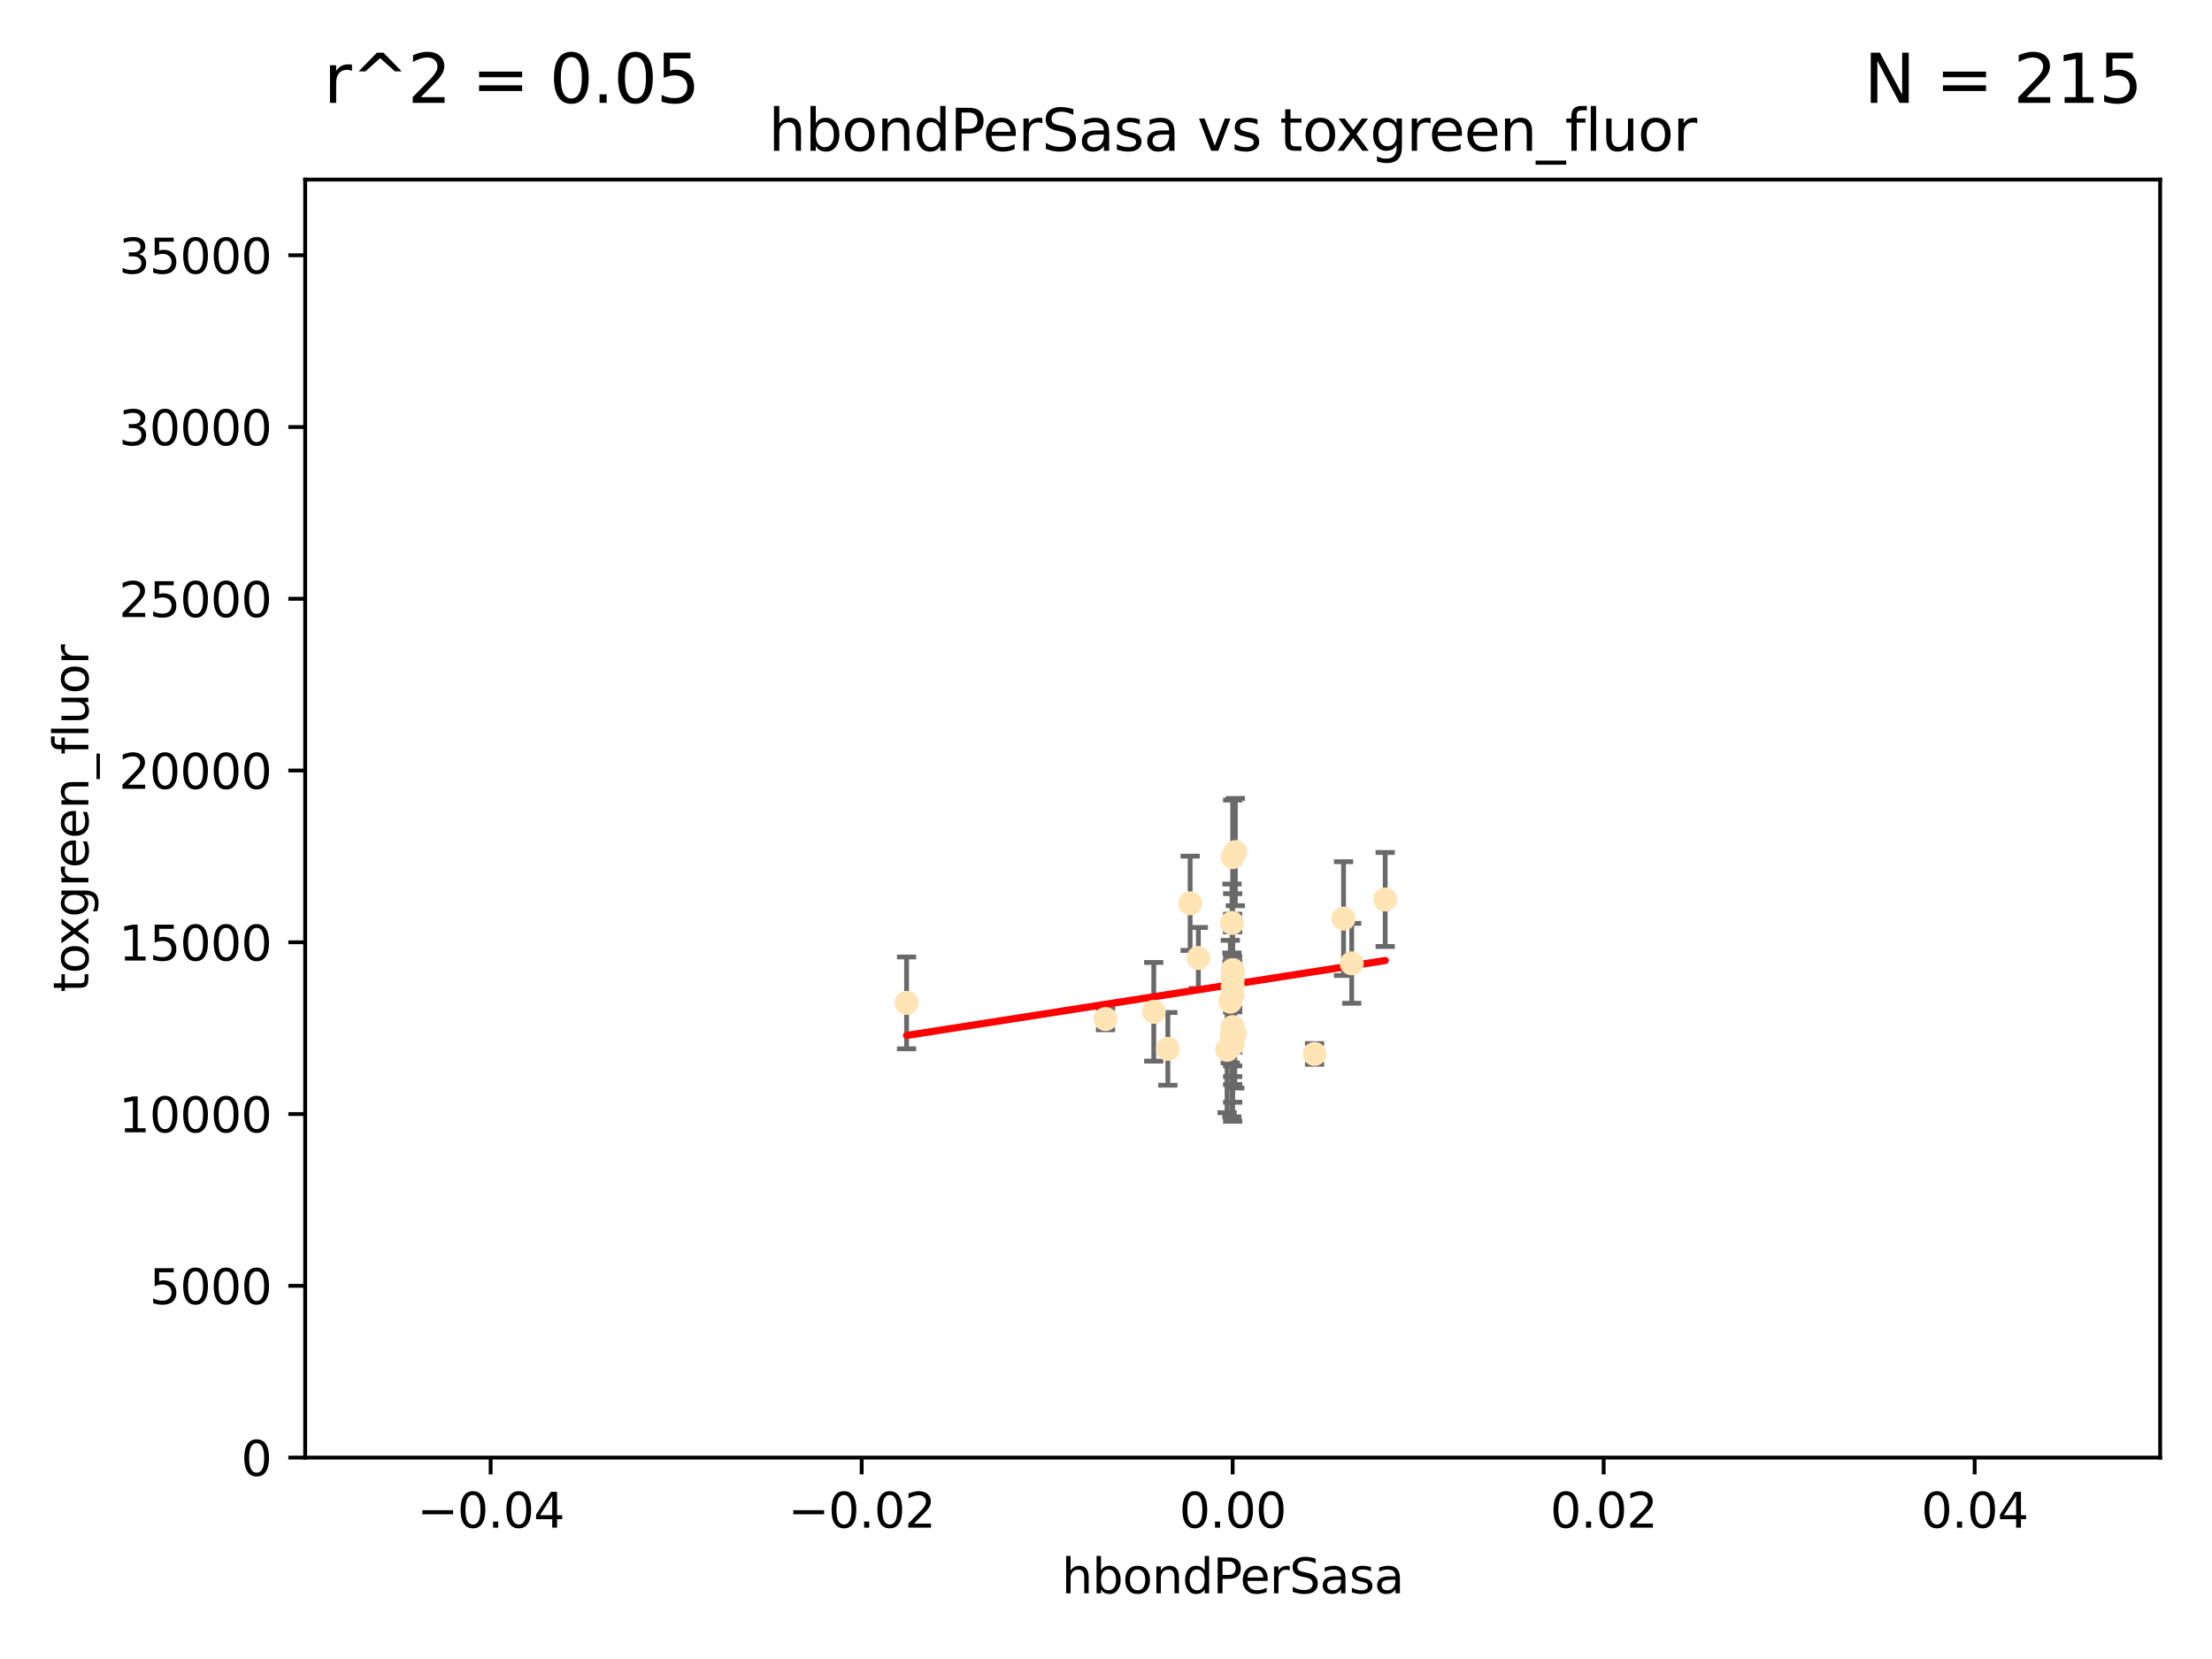 <?xml version="1.0" encoding="utf-8" standalone="no"?>
<!DOCTYPE svg PUBLIC "-//W3C//DTD SVG 1.1//EN"
  "http://www.w3.org/Graphics/SVG/1.1/DTD/svg11.dtd">
<svg xmlns:xlink="http://www.w3.org/1999/xlink" width="460.8pt" height="345.6pt" viewBox="0 0 460.8 345.6" xmlns="http://www.w3.org/2000/svg" version="1.1">
 <defs>
  <style type="text/css">*{stroke-linejoin: round; stroke-linecap: butt}</style>
 </defs>
 <g id="figure_1">
  <g id="patch_1">
   <path d="M 0 345.6 
L 460.8 345.6 
L 460.8 0 
L 0 0 
z
" style="fill: #ffffff"/>
  </g>
  <g id="axes_1">
   <g id="patch_2">
    <path d="M 63.571 303.64 
L 450 303.64 
L 450 37.411 
L 63.571 37.411 
z
" style="fill: #ffffff"/>
   </g>
   <g id="PathCollection_1">
    <defs>
     <path id="mc294b46abb" d="M 0 1.118 
C 0.297 1.118 0.581 1 0.791 0.791 
C 1 0.581 1.118 0.297 1.118 0 
C 1.118 -0.297 1 -0.581 0.791 -0.791 
C 0.581 -1 0.297 -1.118 0 -1.118 
C -0.297 -1.118 -0.581 -1 -0.791 -0.791 
C -1 -0.581 -1.118 -0.297 -1.118 0 
C -1.118 0.297 -1 0.581 -0.791 0.791 
C -0.581 1 -0.297 1.118 0 1.118 
z
" style="stroke: #ffe4b5"/>
    </defs>
    <g clip-path="url(#pecf40d8c90)">
     <use xlink:href="#mc294b46abb" x="243.283" y="218.495" style="fill: #ffe4b5; stroke: #ffe4b5"/>
     <use xlink:href="#mc294b46abb" x="256.786" y="178.555" style="fill: #ffe4b5; stroke: #ffe4b5"/>
     <use xlink:href="#mc294b46abb" x="247.928" y="188.175" style="fill: #ffe4b5; stroke: #ffe4b5"/>
     <use xlink:href="#mc294b46abb" x="255.619" y="218.702" style="fill: #ffe4b5; stroke: #ffe4b5"/>
     <use xlink:href="#mc294b46abb" x="256.626" y="215.588" style="fill: #ffe4b5; stroke: #ffe4b5"/>
     <use xlink:href="#mc294b46abb" x="288.563" y="187.381" style="fill: #ffe4b5; stroke: #ffe4b5"/>
     <use xlink:href="#mc294b46abb" x="256.786" y="205.548" style="fill: #ffe4b5; stroke: #ffe4b5"/>
     <use xlink:href="#mc294b46abb" x="256.786" y="207.272" style="fill: #ffe4b5; stroke: #ffe4b5"/>
     <use xlink:href="#mc294b46abb" x="256.811" y="215.945" style="fill: #ffe4b5; stroke: #ffe4b5"/>
     <use xlink:href="#mc294b46abb" x="256.651" y="192.271" style="fill: #ffe4b5; stroke: #ffe4b5"/>
     <use xlink:href="#mc294b46abb" x="256.786" y="202.079" style="fill: #ffe4b5; stroke: #ffe4b5"/>
     <use xlink:href="#mc294b46abb" x="249.641" y="199.568" style="fill: #ffe4b5; stroke: #ffe4b5"/>
     <use xlink:href="#mc294b46abb" x="230.301" y="212.281" style="fill: #ffe4b5; stroke: #ffe4b5"/>
     <use xlink:href="#mc294b46abb" x="256.296" y="208.663" style="fill: #ffe4b5; stroke: #ffe4b5"/>
     <use xlink:href="#mc294b46abb" x="279.885" y="191.361" style="fill: #ffe4b5; stroke: #ffe4b5"/>
     <use xlink:href="#mc294b46abb" x="256.786" y="216.371" style="fill: #ffe4b5; stroke: #ffe4b5"/>
     <use xlink:href="#mc294b46abb" x="256.786" y="213.954" style="fill: #ffe4b5; stroke: #ffe4b5"/>
     <use xlink:href="#mc294b46abb" x="256.786" y="214.438" style="fill: #ffe4b5; stroke: #ffe4b5"/>
     <use xlink:href="#mc294b46abb" x="256.786" y="202.659" style="fill: #ffe4b5; stroke: #ffe4b5"/>
     <use xlink:href="#mc294b46abb" x="281.589" y="200.681" style="fill: #ffe4b5; stroke: #ffe4b5"/>
     <use xlink:href="#mc294b46abb" x="256.786" y="217.558" style="fill: #ffe4b5; stroke: #ffe4b5"/>
     <use xlink:href="#mc294b46abb" x="240.348" y="210.774" style="fill: #ffe4b5; stroke: #ffe4b5"/>
     <use xlink:href="#mc294b46abb" x="257.344" y="177.503" style="fill: #ffe4b5; stroke: #ffe4b5"/>
     <use xlink:href="#mc294b46abb" x="188.858" y="208.92" style="fill: #ffe4b5; stroke: #ffe4b5"/>
     <use xlink:href="#mc294b46abb" x="256.786" y="204.155" style="fill: #ffe4b5; stroke: #ffe4b5"/>
     <use xlink:href="#mc294b46abb" x="257.225" y="215.426" style="fill: #ffe4b5; stroke: #ffe4b5"/>
     <use xlink:href="#mc294b46abb" x="273.849" y="219.552" style="fill: #ffe4b5; stroke: #ffe4b5"/>
    </g>
   </g>
   <g id="matplotlib.axis_1">
    <g id="xtick_1">
     <g id="line2d_1">
      <defs>
       <path id="mff36453a1e" d="M 0 0 
L 0 3.5 
" style="stroke: #000000; stroke-width: 0.8"/>
      </defs>
      <g>
       <use xlink:href="#mff36453a1e" x="102.214" y="303.64" style="stroke: #000000; stroke-width: 0.8"/>
      </g>
     </g>
     <g id="text_1">
      <!-- −0.04 -->
      <g transform="translate(86.891 318.238)scale(0.1 -0.1)">
       <defs>
        <path id="DejaVuSans-2212" d="M 678 2272 
L 4684 2272 
L 4684 1741 
L 678 1741 
L 678 2272 
z
" transform="scale(0.016)"/>
        <path id="DejaVuSans-30" d="M 2034 4250 
Q 1547 4250 1301 3770 
Q 1056 3291 1056 2328 
Q 1056 1369 1301 889 
Q 1547 409 2034 409 
Q 2525 409 2770 889 
Q 3016 1369 3016 2328 
Q 3016 3291 2770 3770 
Q 2525 4250 2034 4250 
z
M 2034 4750 
Q 2819 4750 3233 4129 
Q 3647 3509 3647 2328 
Q 3647 1150 3233 529 
Q 2819 -91 2034 -91 
Q 1250 -91 836 529 
Q 422 1150 422 2328 
Q 422 3509 836 4129 
Q 1250 4750 2034 4750 
z
" transform="scale(0.016)"/>
        <path id="DejaVuSans-2e" d="M 684 794 
L 1344 794 
L 1344 0 
L 684 0 
L 684 794 
z
" transform="scale(0.016)"/>
        <path id="DejaVuSans-34" d="M 2419 4116 
L 825 1625 
L 2419 1625 
L 2419 4116 
z
M 2253 4666 
L 3047 4666 
L 3047 1625 
L 3713 1625 
L 3713 1100 
L 3047 1100 
L 3047 0 
L 2419 0 
L 2419 1100 
L 313 1100 
L 313 1709 
L 2253 4666 
z
" transform="scale(0.016)"/>
       </defs>
       <use xlink:href="#DejaVuSans-2212"/>
       <use xlink:href="#DejaVuSans-30" x="83.789"/>
       <use xlink:href="#DejaVuSans-2e" x="147.412"/>
       <use xlink:href="#DejaVuSans-30" x="179.199"/>
       <use xlink:href="#DejaVuSans-34" x="242.822"/>
      </g>
     </g>
    </g>
    <g id="xtick_2">
     <g id="line2d_2">
      <g>
       <use xlink:href="#mff36453a1e" x="179.5" y="303.64" style="stroke: #000000; stroke-width: 0.8"/>
      </g>
     </g>
     <g id="text_2">
      <!-- −0.02 -->
      <g transform="translate(164.177 318.238)scale(0.1 -0.1)">
       <defs>
        <path id="DejaVuSans-32" d="M 1228 531 
L 3431 531 
L 3431 0 
L 469 0 
L 469 531 
Q 828 903 1448 1529 
Q 2069 2156 2228 2338 
Q 2531 2678 2651 2914 
Q 2772 3150 2772 3378 
Q 2772 3750 2511 3984 
Q 2250 4219 1831 4219 
Q 1534 4219 1204 4116 
Q 875 4013 500 3803 
L 500 4441 
Q 881 4594 1212 4672 
Q 1544 4750 1819 4750 
Q 2544 4750 2975 4387 
Q 3406 4025 3406 3419 
Q 3406 3131 3298 2873 
Q 3191 2616 2906 2266 
Q 2828 2175 2409 1742 
Q 1991 1309 1228 531 
z
" transform="scale(0.016)"/>
       </defs>
       <use xlink:href="#DejaVuSans-2212"/>
       <use xlink:href="#DejaVuSans-30" x="83.789"/>
       <use xlink:href="#DejaVuSans-2e" x="147.412"/>
       <use xlink:href="#DejaVuSans-30" x="179.199"/>
       <use xlink:href="#DejaVuSans-32" x="242.822"/>
      </g>
     </g>
    </g>
    <g id="xtick_3">
     <g id="line2d_3">
      <g>
       <use xlink:href="#mff36453a1e" x="256.786" y="303.64" style="stroke: #000000; stroke-width: 0.8"/>
      </g>
     </g>
     <g id="text_3">
      <!-- 0.00 -->
      <g transform="translate(245.653 318.238)scale(0.1 -0.1)">
       <use xlink:href="#DejaVuSans-30"/>
       <use xlink:href="#DejaVuSans-2e" x="63.623"/>
       <use xlink:href="#DejaVuSans-30" x="95.41"/>
       <use xlink:href="#DejaVuSans-30" x="159.033"/>
      </g>
     </g>
    </g>
    <g id="xtick_4">
     <g id="line2d_4">
      <g>
       <use xlink:href="#mff36453a1e" x="334.071" y="303.64" style="stroke: #000000; stroke-width: 0.8"/>
      </g>
     </g>
     <g id="text_4">
      <!-- 0.02 -->
      <g transform="translate(322.939 318.238)scale(0.1 -0.1)">
       <use xlink:href="#DejaVuSans-30"/>
       <use xlink:href="#DejaVuSans-2e" x="63.623"/>
       <use xlink:href="#DejaVuSans-30" x="95.41"/>
       <use xlink:href="#DejaVuSans-32" x="159.033"/>
      </g>
     </g>
    </g>
    <g id="xtick_5">
     <g id="line2d_5">
      <g>
       <use xlink:href="#mff36453a1e" x="411.357" y="303.64" style="stroke: #000000; stroke-width: 0.8"/>
      </g>
     </g>
     <g id="text_5">
      <!-- 0.04 -->
      <g transform="translate(400.224 318.238)scale(0.1 -0.1)">
       <use xlink:href="#DejaVuSans-30"/>
       <use xlink:href="#DejaVuSans-2e" x="63.623"/>
       <use xlink:href="#DejaVuSans-30" x="95.41"/>
       <use xlink:href="#DejaVuSans-34" x="159.033"/>
      </g>
     </g>
    </g>
    <g id="text_6">
     <!-- hbondPerSasa -->
     <g transform="translate(221.168 331.917)scale(0.1 -0.1)">
      <defs>
       <path id="DejaVuSans-68" d="M 3513 2113 
L 3513 0 
L 2938 0 
L 2938 2094 
Q 2938 2591 2744 2837 
Q 2550 3084 2163 3084 
Q 1697 3084 1428 2787 
Q 1159 2491 1159 1978 
L 1159 0 
L 581 0 
L 581 4863 
L 1159 4863 
L 1159 2956 
Q 1366 3272 1645 3428 
Q 1925 3584 2291 3584 
Q 2894 3584 3203 3211 
Q 3513 2838 3513 2113 
z
" transform="scale(0.016)"/>
       <path id="DejaVuSans-62" d="M 3116 1747 
Q 3116 2381 2855 2742 
Q 2594 3103 2138 3103 
Q 1681 3103 1420 2742 
Q 1159 2381 1159 1747 
Q 1159 1113 1420 752 
Q 1681 391 2138 391 
Q 2594 391 2855 752 
Q 3116 1113 3116 1747 
z
M 1159 2969 
Q 1341 3281 1617 3432 
Q 1894 3584 2278 3584 
Q 2916 3584 3314 3078 
Q 3713 2572 3713 1747 
Q 3713 922 3314 415 
Q 2916 -91 2278 -91 
Q 1894 -91 1617 61 
Q 1341 213 1159 525 
L 1159 0 
L 581 0 
L 581 4863 
L 1159 4863 
L 1159 2969 
z
" transform="scale(0.016)"/>
       <path id="DejaVuSans-6f" d="M 1959 3097 
Q 1497 3097 1228 2736 
Q 959 2375 959 1747 
Q 959 1119 1226 758 
Q 1494 397 1959 397 
Q 2419 397 2687 759 
Q 2956 1122 2956 1747 
Q 2956 2369 2687 2733 
Q 2419 3097 1959 3097 
z
M 1959 3584 
Q 2709 3584 3137 3096 
Q 3566 2609 3566 1747 
Q 3566 888 3137 398 
Q 2709 -91 1959 -91 
Q 1206 -91 779 398 
Q 353 888 353 1747 
Q 353 2609 779 3096 
Q 1206 3584 1959 3584 
z
" transform="scale(0.016)"/>
       <path id="DejaVuSans-6e" d="M 3513 2113 
L 3513 0 
L 2938 0 
L 2938 2094 
Q 2938 2591 2744 2837 
Q 2550 3084 2163 3084 
Q 1697 3084 1428 2787 
Q 1159 2491 1159 1978 
L 1159 0 
L 581 0 
L 581 3500 
L 1159 3500 
L 1159 2956 
Q 1366 3272 1645 3428 
Q 1925 3584 2291 3584 
Q 2894 3584 3203 3211 
Q 3513 2838 3513 2113 
z
" transform="scale(0.016)"/>
       <path id="DejaVuSans-64" d="M 2906 2969 
L 2906 4863 
L 3481 4863 
L 3481 0 
L 2906 0 
L 2906 525 
Q 2725 213 2448 61 
Q 2172 -91 1784 -91 
Q 1150 -91 751 415 
Q 353 922 353 1747 
Q 353 2572 751 3078 
Q 1150 3584 1784 3584 
Q 2172 3584 2448 3432 
Q 2725 3281 2906 2969 
z
M 947 1747 
Q 947 1113 1208 752 
Q 1469 391 1925 391 
Q 2381 391 2643 752 
Q 2906 1113 2906 1747 
Q 2906 2381 2643 2742 
Q 2381 3103 1925 3103 
Q 1469 3103 1208 2742 
Q 947 2381 947 1747 
z
" transform="scale(0.016)"/>
       <path id="DejaVuSans-50" d="M 1259 4147 
L 1259 2394 
L 2053 2394 
Q 2494 2394 2734 2622 
Q 2975 2850 2975 3272 
Q 2975 3691 2734 3919 
Q 2494 4147 2053 4147 
L 1259 4147 
z
M 628 4666 
L 2053 4666 
Q 2838 4666 3239 4311 
Q 3641 3956 3641 3272 
Q 3641 2581 3239 2228 
Q 2838 1875 2053 1875 
L 1259 1875 
L 1259 0 
L 628 0 
L 628 4666 
z
" transform="scale(0.016)"/>
       <path id="DejaVuSans-65" d="M 3597 1894 
L 3597 1613 
L 953 1613 
Q 991 1019 1311 708 
Q 1631 397 2203 397 
Q 2534 397 2845 478 
Q 3156 559 3463 722 
L 3463 178 
Q 3153 47 2828 -22 
Q 2503 -91 2169 -91 
Q 1331 -91 842 396 
Q 353 884 353 1716 
Q 353 2575 817 3079 
Q 1281 3584 2069 3584 
Q 2775 3584 3186 3129 
Q 3597 2675 3597 1894 
z
M 3022 2063 
Q 3016 2534 2758 2815 
Q 2500 3097 2075 3097 
Q 1594 3097 1305 2825 
Q 1016 2553 972 2059 
L 3022 2063 
z
" transform="scale(0.016)"/>
       <path id="DejaVuSans-72" d="M 2631 2963 
Q 2534 3019 2420 3045 
Q 2306 3072 2169 3072 
Q 1681 3072 1420 2755 
Q 1159 2438 1159 1844 
L 1159 0 
L 581 0 
L 581 3500 
L 1159 3500 
L 1159 2956 
Q 1341 3275 1631 3429 
Q 1922 3584 2338 3584 
Q 2397 3584 2469 3576 
Q 2541 3569 2628 3553 
L 2631 2963 
z
" transform="scale(0.016)"/>
       <path id="DejaVuSans-53" d="M 3425 4513 
L 3425 3897 
Q 3066 4069 2747 4153 
Q 2428 4238 2131 4238 
Q 1616 4238 1336 4038 
Q 1056 3838 1056 3469 
Q 1056 3159 1242 3001 
Q 1428 2844 1947 2747 
L 2328 2669 
Q 3034 2534 3370 2195 
Q 3706 1856 3706 1288 
Q 3706 609 3251 259 
Q 2797 -91 1919 -91 
Q 1588 -91 1214 -16 
Q 841 59 441 206 
L 441 856 
Q 825 641 1194 531 
Q 1563 422 1919 422 
Q 2459 422 2753 634 
Q 3047 847 3047 1241 
Q 3047 1584 2836 1778 
Q 2625 1972 2144 2069 
L 1759 2144 
Q 1053 2284 737 2584 
Q 422 2884 422 3419 
Q 422 4038 858 4394 
Q 1294 4750 2059 4750 
Q 2388 4750 2728 4690 
Q 3069 4631 3425 4513 
z
" transform="scale(0.016)"/>
       <path id="DejaVuSans-61" d="M 2194 1759 
Q 1497 1759 1228 1600 
Q 959 1441 959 1056 
Q 959 750 1161 570 
Q 1363 391 1709 391 
Q 2188 391 2477 730 
Q 2766 1069 2766 1631 
L 2766 1759 
L 2194 1759 
z
M 3341 1997 
L 3341 0 
L 2766 0 
L 2766 531 
Q 2569 213 2275 61 
Q 1981 -91 1556 -91 
Q 1019 -91 701 211 
Q 384 513 384 1019 
Q 384 1609 779 1909 
Q 1175 2209 1959 2209 
L 2766 2209 
L 2766 2266 
Q 2766 2663 2505 2880 
Q 2244 3097 1772 3097 
Q 1472 3097 1187 3025 
Q 903 2953 641 2809 
L 641 3341 
Q 956 3463 1253 3523 
Q 1550 3584 1831 3584 
Q 2591 3584 2966 3190 
Q 3341 2797 3341 1997 
z
" transform="scale(0.016)"/>
       <path id="DejaVuSans-73" d="M 2834 3397 
L 2834 2853 
Q 2591 2978 2328 3040 
Q 2066 3103 1784 3103 
Q 1356 3103 1142 2972 
Q 928 2841 928 2578 
Q 928 2378 1081 2264 
Q 1234 2150 1697 2047 
L 1894 2003 
Q 2506 1872 2764 1633 
Q 3022 1394 3022 966 
Q 3022 478 2636 193 
Q 2250 -91 1575 -91 
Q 1294 -91 989 -36 
Q 684 19 347 128 
L 347 722 
Q 666 556 975 473 
Q 1284 391 1588 391 
Q 1994 391 2212 530 
Q 2431 669 2431 922 
Q 2431 1156 2273 1281 
Q 2116 1406 1581 1522 
L 1381 1569 
Q 847 1681 609 1914 
Q 372 2147 372 2553 
Q 372 3047 722 3315 
Q 1072 3584 1716 3584 
Q 2034 3584 2315 3537 
Q 2597 3491 2834 3397 
z
" transform="scale(0.016)"/>
      </defs>
      <use xlink:href="#DejaVuSans-68"/>
      <use xlink:href="#DejaVuSans-62" x="63.379"/>
      <use xlink:href="#DejaVuSans-6f" x="126.855"/>
      <use xlink:href="#DejaVuSans-6e" x="188.037"/>
      <use xlink:href="#DejaVuSans-64" x="251.416"/>
      <use xlink:href="#DejaVuSans-50" x="314.893"/>
      <use xlink:href="#DejaVuSans-65" x="371.57"/>
      <use xlink:href="#DejaVuSans-72" x="433.094"/>
      <use xlink:href="#DejaVuSans-53" x="474.207"/>
      <use xlink:href="#DejaVuSans-61" x="537.684"/>
      <use xlink:href="#DejaVuSans-73" x="598.963"/>
      <use xlink:href="#DejaVuSans-61" x="651.062"/>
     </g>
    </g>
   </g>
   <g id="matplotlib.axis_2">
    <g id="ytick_1">
     <g id="line2d_6">
      <defs>
       <path id="m632e740ef2" d="M 0 0 
L -3.5 0 
" style="stroke: #000000; stroke-width: 0.8"/>
      </defs>
      <g>
       <use xlink:href="#m632e740ef2" x="63.571" y="303.64" style="stroke: #000000; stroke-width: 0.8"/>
      </g>
     </g>
     <g id="text_7">
      <!-- 0 -->
      <g transform="translate(50.209 307.439)scale(0.1 -0.1)">
       <use xlink:href="#DejaVuSans-30"/>
      </g>
     </g>
    </g>
    <g id="ytick_2">
     <g id="line2d_7">
      <g>
       <use xlink:href="#m632e740ef2" x="63.571" y="267.859" style="stroke: #000000; stroke-width: 0.8"/>
      </g>
     </g>
     <g id="text_8">
      <!-- 5000 -->
      <g transform="translate(31.121 271.658)scale(0.1 -0.1)">
       <defs>
        <path id="DejaVuSans-35" d="M 691 4666 
L 3169 4666 
L 3169 4134 
L 1269 4134 
L 1269 2991 
Q 1406 3038 1543 3061 
Q 1681 3084 1819 3084 
Q 2600 3084 3056 2656 
Q 3513 2228 3513 1497 
Q 3513 744 3044 326 
Q 2575 -91 1722 -91 
Q 1428 -91 1123 -41 
Q 819 9 494 109 
L 494 744 
Q 775 591 1075 516 
Q 1375 441 1709 441 
Q 2250 441 2565 725 
Q 2881 1009 2881 1497 
Q 2881 1984 2565 2268 
Q 2250 2553 1709 2553 
Q 1456 2553 1204 2497 
Q 953 2441 691 2322 
L 691 4666 
z
" transform="scale(0.016)"/>
       </defs>
       <use xlink:href="#DejaVuSans-35"/>
       <use xlink:href="#DejaVuSans-30" x="63.623"/>
       <use xlink:href="#DejaVuSans-30" x="127.246"/>
       <use xlink:href="#DejaVuSans-30" x="190.869"/>
      </g>
     </g>
    </g>
    <g id="ytick_3">
     <g id="line2d_8">
      <g>
       <use xlink:href="#m632e740ef2" x="63.571" y="232.078" style="stroke: #000000; stroke-width: 0.8"/>
      </g>
     </g>
     <g id="text_9">
      <!-- 10000 -->
      <g transform="translate(24.759 235.878)scale(0.1 -0.1)">
       <defs>
        <path id="DejaVuSans-31" d="M 794 531 
L 1825 531 
L 1825 4091 
L 703 3866 
L 703 4441 
L 1819 4666 
L 2450 4666 
L 2450 531 
L 3481 531 
L 3481 0 
L 794 0 
L 794 531 
z
" transform="scale(0.016)"/>
       </defs>
       <use xlink:href="#DejaVuSans-31"/>
       <use xlink:href="#DejaVuSans-30" x="63.623"/>
       <use xlink:href="#DejaVuSans-30" x="127.246"/>
       <use xlink:href="#DejaVuSans-30" x="190.869"/>
       <use xlink:href="#DejaVuSans-30" x="254.492"/>
      </g>
     </g>
    </g>
    <g id="ytick_4">
     <g id="line2d_9">
      <g>
       <use xlink:href="#m632e740ef2" x="63.571" y="196.298" style="stroke: #000000; stroke-width: 0.8"/>
      </g>
     </g>
     <g id="text_10">
      <!-- 15000 -->
      <g transform="translate(24.759 200.097)scale(0.1 -0.1)">
       <use xlink:href="#DejaVuSans-31"/>
       <use xlink:href="#DejaVuSans-35" x="63.623"/>
       <use xlink:href="#DejaVuSans-30" x="127.246"/>
       <use xlink:href="#DejaVuSans-30" x="190.869"/>
       <use xlink:href="#DejaVuSans-30" x="254.492"/>
      </g>
     </g>
    </g>
    <g id="ytick_5">
     <g id="line2d_10">
      <g>
       <use xlink:href="#m632e740ef2" x="63.571" y="160.517" style="stroke: #000000; stroke-width: 0.8"/>
      </g>
     </g>
     <g id="text_11">
      <!-- 20000 -->
      <g transform="translate(24.759 164.316)scale(0.1 -0.1)">
       <use xlink:href="#DejaVuSans-32"/>
       <use xlink:href="#DejaVuSans-30" x="63.623"/>
       <use xlink:href="#DejaVuSans-30" x="127.246"/>
       <use xlink:href="#DejaVuSans-30" x="190.869"/>
       <use xlink:href="#DejaVuSans-30" x="254.492"/>
      </g>
     </g>
    </g>
    <g id="ytick_6">
     <g id="line2d_11">
      <g>
       <use xlink:href="#m632e740ef2" x="63.571" y="124.736" style="stroke: #000000; stroke-width: 0.8"/>
      </g>
     </g>
     <g id="text_12">
      <!-- 25000 -->
      <g transform="translate(24.759 128.535)scale(0.1 -0.1)">
       <use xlink:href="#DejaVuSans-32"/>
       <use xlink:href="#DejaVuSans-35" x="63.623"/>
       <use xlink:href="#DejaVuSans-30" x="127.246"/>
       <use xlink:href="#DejaVuSans-30" x="190.869"/>
       <use xlink:href="#DejaVuSans-30" x="254.492"/>
      </g>
     </g>
    </g>
    <g id="ytick_7">
     <g id="line2d_12">
      <g>
       <use xlink:href="#m632e740ef2" x="63.571" y="88.955" style="stroke: #000000; stroke-width: 0.8"/>
      </g>
     </g>
     <g id="text_13">
      <!-- 30000 -->
      <g transform="translate(24.759 92.754)scale(0.1 -0.1)">
       <defs>
        <path id="DejaVuSans-33" d="M 2597 2516 
Q 3050 2419 3304 2112 
Q 3559 1806 3559 1356 
Q 3559 666 3084 287 
Q 2609 -91 1734 -91 
Q 1441 -91 1130 -33 
Q 819 25 488 141 
L 488 750 
Q 750 597 1062 519 
Q 1375 441 1716 441 
Q 2309 441 2620 675 
Q 2931 909 2931 1356 
Q 2931 1769 2642 2001 
Q 2353 2234 1838 2234 
L 1294 2234 
L 1294 2753 
L 1863 2753 
Q 2328 2753 2575 2939 
Q 2822 3125 2822 3475 
Q 2822 3834 2567 4026 
Q 2313 4219 1838 4219 
Q 1578 4219 1281 4162 
Q 984 4106 628 3988 
L 628 4550 
Q 988 4650 1302 4700 
Q 1616 4750 1894 4750 
Q 2613 4750 3031 4423 
Q 3450 4097 3450 3541 
Q 3450 3153 3228 2886 
Q 3006 2619 2597 2516 
z
" transform="scale(0.016)"/>
       </defs>
       <use xlink:href="#DejaVuSans-33"/>
       <use xlink:href="#DejaVuSans-30" x="63.623"/>
       <use xlink:href="#DejaVuSans-30" x="127.246"/>
       <use xlink:href="#DejaVuSans-30" x="190.869"/>
       <use xlink:href="#DejaVuSans-30" x="254.492"/>
      </g>
     </g>
    </g>
    <g id="ytick_8">
     <g id="line2d_13">
      <g>
       <use xlink:href="#m632e740ef2" x="63.571" y="53.174" style="stroke: #000000; stroke-width: 0.8"/>
      </g>
     </g>
     <g id="text_14">
      <!-- 35000 -->
      <g transform="translate(24.759 56.974)scale(0.1 -0.1)">
       <use xlink:href="#DejaVuSans-33"/>
       <use xlink:href="#DejaVuSans-35" x="63.623"/>
       <use xlink:href="#DejaVuSans-30" x="127.246"/>
       <use xlink:href="#DejaVuSans-30" x="190.869"/>
       <use xlink:href="#DejaVuSans-30" x="254.492"/>
      </g>
     </g>
    </g>
    <g id="text_15">
     <!-- toxgreen_fluor -->
     <g transform="translate(18.401 206.72)rotate(-90)scale(0.1 -0.1)">
      <defs>
       <path id="DejaVuSans-74" d="M 1172 4494 
L 1172 3500 
L 2356 3500 
L 2356 3053 
L 1172 3053 
L 1172 1153 
Q 1172 725 1289 603 
Q 1406 481 1766 481 
L 2356 481 
L 2356 0 
L 1766 0 
Q 1100 0 847 248 
Q 594 497 594 1153 
L 594 3053 
L 172 3053 
L 172 3500 
L 594 3500 
L 594 4494 
L 1172 4494 
z
" transform="scale(0.016)"/>
       <path id="DejaVuSans-78" d="M 3513 3500 
L 2247 1797 
L 3578 0 
L 2900 0 
L 1881 1375 
L 863 0 
L 184 0 
L 1544 1831 
L 300 3500 
L 978 3500 
L 1906 2253 
L 2834 3500 
L 3513 3500 
z
" transform="scale(0.016)"/>
       <path id="DejaVuSans-67" d="M 2906 1791 
Q 2906 2416 2648 2759 
Q 2391 3103 1925 3103 
Q 1463 3103 1205 2759 
Q 947 2416 947 1791 
Q 947 1169 1205 825 
Q 1463 481 1925 481 
Q 2391 481 2648 825 
Q 2906 1169 2906 1791 
z
M 3481 434 
Q 3481 -459 3084 -895 
Q 2688 -1331 1869 -1331 
Q 1566 -1331 1297 -1286 
Q 1028 -1241 775 -1147 
L 775 -588 
Q 1028 -725 1275 -790 
Q 1522 -856 1778 -856 
Q 2344 -856 2625 -561 
Q 2906 -266 2906 331 
L 2906 616 
Q 2728 306 2450 153 
Q 2172 0 1784 0 
Q 1141 0 747 490 
Q 353 981 353 1791 
Q 353 2603 747 3093 
Q 1141 3584 1784 3584 
Q 2172 3584 2450 3431 
Q 2728 3278 2906 2969 
L 2906 3500 
L 3481 3500 
L 3481 434 
z
" transform="scale(0.016)"/>
       <path id="DejaVuSans-5f" d="M 3263 -1063 
L 3263 -1509 
L -63 -1509 
L -63 -1063 
L 3263 -1063 
z
" transform="scale(0.016)"/>
       <path id="DejaVuSans-66" d="M 2375 4863 
L 2375 4384 
L 1825 4384 
Q 1516 4384 1395 4259 
Q 1275 4134 1275 3809 
L 1275 3500 
L 2222 3500 
L 2222 3053 
L 1275 3053 
L 1275 0 
L 697 0 
L 697 3053 
L 147 3053 
L 147 3500 
L 697 3500 
L 697 3744 
Q 697 4328 969 4595 
Q 1241 4863 1831 4863 
L 2375 4863 
z
" transform="scale(0.016)"/>
       <path id="DejaVuSans-6c" d="M 603 4863 
L 1178 4863 
L 1178 0 
L 603 0 
L 603 4863 
z
" transform="scale(0.016)"/>
       <path id="DejaVuSans-75" d="M 544 1381 
L 544 3500 
L 1119 3500 
L 1119 1403 
Q 1119 906 1312 657 
Q 1506 409 1894 409 
Q 2359 409 2629 706 
Q 2900 1003 2900 1516 
L 2900 3500 
L 3475 3500 
L 3475 0 
L 2900 0 
L 2900 538 
Q 2691 219 2414 64 
Q 2138 -91 1772 -91 
Q 1169 -91 856 284 
Q 544 659 544 1381 
z
M 1991 3584 
L 1991 3584 
z
" transform="scale(0.016)"/>
      </defs>
      <use xlink:href="#DejaVuSans-74"/>
      <use xlink:href="#DejaVuSans-6f" x="39.209"/>
      <use xlink:href="#DejaVuSans-78" x="97.266"/>
      <use xlink:href="#DejaVuSans-67" x="156.445"/>
      <use xlink:href="#DejaVuSans-72" x="219.922"/>
      <use xlink:href="#DejaVuSans-65" x="258.785"/>
      <use xlink:href="#DejaVuSans-65" x="320.309"/>
      <use xlink:href="#DejaVuSans-6e" x="381.832"/>
      <use xlink:href="#DejaVuSans-5f" x="445.211"/>
      <use xlink:href="#DejaVuSans-66" x="495.211"/>
      <use xlink:href="#DejaVuSans-6c" x="530.416"/>
      <use xlink:href="#DejaVuSans-75" x="558.199"/>
      <use xlink:href="#DejaVuSans-6f" x="621.578"/>
      <use xlink:href="#DejaVuSans-72" x="682.76"/>
     </g>
    </g>
   </g>
   <g id="LineCollection_1">
    <path d="M 243.283 226.066 
L 243.283 210.923 
" clip-path="url(#pecf40d8c90)" style="fill: none; stroke: #696969"/>
    <path d="M 256.786 190.445 
L 256.786 166.665 
" clip-path="url(#pecf40d8c90)" style="fill: none; stroke: #696969"/>
    <path d="M 247.928 197.995 
L 247.928 178.355 
" clip-path="url(#pecf40d8c90)" style="fill: none; stroke: #696969"/>
    <path d="M 255.619 231.795 
L 255.619 205.61 
" clip-path="url(#pecf40d8c90)" style="fill: none; stroke: #696969"/>
    <path d="M 256.626 232.654 
L 256.626 198.522 
" clip-path="url(#pecf40d8c90)" style="fill: none; stroke: #696969"/>
    <path d="M 288.563 197.173 
L 288.563 177.588 
" clip-path="url(#pecf40d8c90)" style="fill: none; stroke: #696969"/>
    <path d="M 256.786 210.788 
L 256.786 200.309 
" clip-path="url(#pecf40d8c90)" style="fill: none; stroke: #696969"/>
    <path d="M 256.786 222.054 
L 256.786 192.49 
" clip-path="url(#pecf40d8c90)" style="fill: none; stroke: #696969"/>
    <path d="M 256.811 218.93 
L 256.811 212.959 
" clip-path="url(#pecf40d8c90)" style="fill: none; stroke: #696969"/>
    <path d="M 256.651 200.379 
L 256.651 184.164 
" clip-path="url(#pecf40d8c90)" style="fill: none; stroke: #696969"/>
    <path d="M 256.786 210.026 
L 256.786 194.131 
" clip-path="url(#pecf40d8c90)" style="fill: none; stroke: #696969"/>
    <path d="M 249.641 205.923 
L 249.641 193.213 
" clip-path="url(#pecf40d8c90)" style="fill: none; stroke: #696969"/>
    <path d="M 230.301 214.519 
L 230.301 210.043 
" clip-path="url(#pecf40d8c90)" style="fill: none; stroke: #696969"/>
    <path d="M 256.296 221.435 
L 256.296 195.892 
" clip-path="url(#pecf40d8c90)" style="fill: none; stroke: #696969"/>
    <path d="M 279.885 203.209 
L 279.885 179.513 
" clip-path="url(#pecf40d8c90)" style="fill: none; stroke: #696969"/>
    <path d="M 256.786 225.922 
L 256.786 206.819 
" clip-path="url(#pecf40d8c90)" style="fill: none; stroke: #696969"/>
    <path d="M 256.786 224.271 
L 256.786 203.636 
" clip-path="url(#pecf40d8c90)" style="fill: none; stroke: #696969"/>
    <path d="M 256.786 229.612 
L 256.786 199.264 
" clip-path="url(#pecf40d8c90)" style="fill: none; stroke: #696969"/>
    <path d="M 256.786 219.15 
L 256.786 186.169 
" clip-path="url(#pecf40d8c90)" style="fill: none; stroke: #696969"/>
    <path d="M 281.589 209.001 
L 281.589 192.362 
" clip-path="url(#pecf40d8c90)" style="fill: none; stroke: #696969"/>
    <path d="M 256.786 233.57 
L 256.786 201.546 
" clip-path="url(#pecf40d8c90)" style="fill: none; stroke: #696969"/>
    <path d="M 240.348 221.051 
L 240.348 200.496 
" clip-path="url(#pecf40d8c90)" style="fill: none; stroke: #696969"/>
    <path d="M 257.344 188.678 
L 257.344 166.329 
" clip-path="url(#pecf40d8c90)" style="fill: none; stroke: #696969"/>
    <path d="M 188.858 218.484 
L 188.858 199.356 
" clip-path="url(#pecf40d8c90)" style="fill: none; stroke: #696969"/>
    <path d="M 256.786 214.795 
L 256.786 193.515 
" clip-path="url(#pecf40d8c90)" style="fill: none; stroke: #696969"/>
    <path d="M 257.225 226.655 
L 257.225 204.197 
" clip-path="url(#pecf40d8c90)" style="fill: none; stroke: #696969"/>
    <path d="M 273.849 221.709 
L 273.849 217.396 
" clip-path="url(#pecf40d8c90)" style="fill: none; stroke: #696969"/>
   </g>
   <g id="line2d_14">
    <defs>
     <path id="m8eb0986d20" d="M 2 0 
L -2 -0 
" style="stroke: #696969"/>
    </defs>
    <g clip-path="url(#pecf40d8c90)">
     <use xlink:href="#m8eb0986d20" x="243.283" y="226.066" style="fill: #696969; stroke: #696969"/>
     <use xlink:href="#m8eb0986d20" x="256.786" y="190.445" style="fill: #696969; stroke: #696969"/>
     <use xlink:href="#m8eb0986d20" x="247.928" y="197.995" style="fill: #696969; stroke: #696969"/>
     <use xlink:href="#m8eb0986d20" x="255.619" y="231.795" style="fill: #696969; stroke: #696969"/>
     <use xlink:href="#m8eb0986d20" x="256.626" y="232.654" style="fill: #696969; stroke: #696969"/>
     <use xlink:href="#m8eb0986d20" x="288.563" y="197.173" style="fill: #696969; stroke: #696969"/>
     <use xlink:href="#m8eb0986d20" x="256.786" y="210.788" style="fill: #696969; stroke: #696969"/>
     <use xlink:href="#m8eb0986d20" x="256.786" y="222.054" style="fill: #696969; stroke: #696969"/>
     <use xlink:href="#m8eb0986d20" x="256.811" y="218.93" style="fill: #696969; stroke: #696969"/>
     <use xlink:href="#m8eb0986d20" x="256.651" y="200.379" style="fill: #696969; stroke: #696969"/>
     <use xlink:href="#m8eb0986d20" x="256.786" y="210.026" style="fill: #696969; stroke: #696969"/>
     <use xlink:href="#m8eb0986d20" x="249.641" y="205.923" style="fill: #696969; stroke: #696969"/>
     <use xlink:href="#m8eb0986d20" x="230.301" y="214.519" style="fill: #696969; stroke: #696969"/>
     <use xlink:href="#m8eb0986d20" x="256.296" y="221.435" style="fill: #696969; stroke: #696969"/>
     <use xlink:href="#m8eb0986d20" x="279.885" y="203.209" style="fill: #696969; stroke: #696969"/>
     <use xlink:href="#m8eb0986d20" x="256.786" y="225.922" style="fill: #696969; stroke: #696969"/>
     <use xlink:href="#m8eb0986d20" x="256.786" y="224.271" style="fill: #696969; stroke: #696969"/>
     <use xlink:href="#m8eb0986d20" x="256.786" y="229.612" style="fill: #696969; stroke: #696969"/>
     <use xlink:href="#m8eb0986d20" x="256.786" y="219.15" style="fill: #696969; stroke: #696969"/>
     <use xlink:href="#m8eb0986d20" x="281.589" y="209.001" style="fill: #696969; stroke: #696969"/>
     <use xlink:href="#m8eb0986d20" x="256.786" y="233.57" style="fill: #696969; stroke: #696969"/>
     <use xlink:href="#m8eb0986d20" x="240.348" y="221.051" style="fill: #696969; stroke: #696969"/>
     <use xlink:href="#m8eb0986d20" x="257.344" y="188.678" style="fill: #696969; stroke: #696969"/>
     <use xlink:href="#m8eb0986d20" x="188.858" y="218.484" style="fill: #696969; stroke: #696969"/>
     <use xlink:href="#m8eb0986d20" x="256.786" y="214.795" style="fill: #696969; stroke: #696969"/>
     <use xlink:href="#m8eb0986d20" x="257.225" y="226.655" style="fill: #696969; stroke: #696969"/>
     <use xlink:href="#m8eb0986d20" x="273.849" y="221.709" style="fill: #696969; stroke: #696969"/>
    </g>
   </g>
   <g id="line2d_15">
    <g clip-path="url(#pecf40d8c90)">
     <use xlink:href="#m8eb0986d20" x="243.283" y="210.923" style="fill: #696969; stroke: #696969"/>
     <use xlink:href="#m8eb0986d20" x="256.786" y="166.665" style="fill: #696969; stroke: #696969"/>
     <use xlink:href="#m8eb0986d20" x="247.928" y="178.355" style="fill: #696969; stroke: #696969"/>
     <use xlink:href="#m8eb0986d20" x="255.619" y="205.61" style="fill: #696969; stroke: #696969"/>
     <use xlink:href="#m8eb0986d20" x="256.626" y="198.522" style="fill: #696969; stroke: #696969"/>
     <use xlink:href="#m8eb0986d20" x="288.563" y="177.588" style="fill: #696969; stroke: #696969"/>
     <use xlink:href="#m8eb0986d20" x="256.786" y="200.309" style="fill: #696969; stroke: #696969"/>
     <use xlink:href="#m8eb0986d20" x="256.786" y="192.49" style="fill: #696969; stroke: #696969"/>
     <use xlink:href="#m8eb0986d20" x="256.811" y="212.959" style="fill: #696969; stroke: #696969"/>
     <use xlink:href="#m8eb0986d20" x="256.651" y="184.164" style="fill: #696969; stroke: #696969"/>
     <use xlink:href="#m8eb0986d20" x="256.786" y="194.131" style="fill: #696969; stroke: #696969"/>
     <use xlink:href="#m8eb0986d20" x="249.641" y="193.213" style="fill: #696969; stroke: #696969"/>
     <use xlink:href="#m8eb0986d20" x="230.301" y="210.043" style="fill: #696969; stroke: #696969"/>
     <use xlink:href="#m8eb0986d20" x="256.296" y="195.892" style="fill: #696969; stroke: #696969"/>
     <use xlink:href="#m8eb0986d20" x="279.885" y="179.513" style="fill: #696969; stroke: #696969"/>
     <use xlink:href="#m8eb0986d20" x="256.786" y="206.819" style="fill: #696969; stroke: #696969"/>
     <use xlink:href="#m8eb0986d20" x="256.786" y="203.636" style="fill: #696969; stroke: #696969"/>
     <use xlink:href="#m8eb0986d20" x="256.786" y="199.264" style="fill: #696969; stroke: #696969"/>
     <use xlink:href="#m8eb0986d20" x="256.786" y="186.169" style="fill: #696969; stroke: #696969"/>
     <use xlink:href="#m8eb0986d20" x="281.589" y="192.362" style="fill: #696969; stroke: #696969"/>
     <use xlink:href="#m8eb0986d20" x="256.786" y="201.546" style="fill: #696969; stroke: #696969"/>
     <use xlink:href="#m8eb0986d20" x="240.348" y="200.496" style="fill: #696969; stroke: #696969"/>
     <use xlink:href="#m8eb0986d20" x="257.344" y="166.329" style="fill: #696969; stroke: #696969"/>
     <use xlink:href="#m8eb0986d20" x="188.858" y="199.356" style="fill: #696969; stroke: #696969"/>
     <use xlink:href="#m8eb0986d20" x="256.786" y="193.515" style="fill: #696969; stroke: #696969"/>
     <use xlink:href="#m8eb0986d20" x="257.225" y="204.197" style="fill: #696969; stroke: #696969"/>
     <use xlink:href="#m8eb0986d20" x="273.849" y="217.396" style="fill: #696969; stroke: #696969"/>
    </g>
   </g>
   <g id="line2d_16">
    <path d="M 243.283 207.185 
L 256.786 205.07 
L 247.928 206.457 
L 255.619 205.253 
L 256.626 205.095 
L 288.563 200.095 
L 256.786 205.07 
L 256.786 205.07 
L 256.811 205.067 
L 256.651 205.091 
L 256.786 205.07 
L 249.641 206.189 
L 230.301 209.217 
L 256.296 205.147 
L 279.885 201.454 
L 256.786 205.07 
L 256.786 205.07 
L 256.786 205.07 
L 256.786 205.07 
L 281.589 201.187 
L 256.786 205.07 
L 240.348 207.644 
L 257.344 204.983 
L 188.858 215.706 
L 256.786 205.07 
L 257.225 205.002 
L 273.849 202.399 
" clip-path="url(#pecf40d8c90)" style="fill: none; stroke: #ff0000; stroke-width: 1.5; stroke-linecap: square"/>
   </g>
   <g id="line2d_17">
    <defs>
     <path id="mef4c2793f8" d="M 0 2 
C 0.53 2 1.039 1.789 1.414 1.414 
C 1.789 1.039 2 0.53 2 0 
C 2 -0.53 1.789 -1.039 1.414 -1.414 
C 1.039 -1.789 0.53 -2 0 -2 
C -0.53 -2 -1.039 -1.789 -1.414 -1.414 
C -1.789 -1.039 -2 -0.53 -2 0 
C -2 0.53 -1.789 1.039 -1.414 1.414 
C -1.039 1.789 -0.53 2 0 2 
z
" style="stroke: #ffe4b5"/>
    </defs>
    <g clip-path="url(#pecf40d8c90)">
     <use xlink:href="#mef4c2793f8" x="243.283" y="218.495" style="fill: #ffe4b5; stroke: #ffe4b5"/>
     <use xlink:href="#mef4c2793f8" x="256.786" y="178.555" style="fill: #ffe4b5; stroke: #ffe4b5"/>
     <use xlink:href="#mef4c2793f8" x="247.928" y="188.175" style="fill: #ffe4b5; stroke: #ffe4b5"/>
     <use xlink:href="#mef4c2793f8" x="255.619" y="218.702" style="fill: #ffe4b5; stroke: #ffe4b5"/>
     <use xlink:href="#mef4c2793f8" x="256.626" y="215.588" style="fill: #ffe4b5; stroke: #ffe4b5"/>
     <use xlink:href="#mef4c2793f8" x="288.563" y="187.381" style="fill: #ffe4b5; stroke: #ffe4b5"/>
     <use xlink:href="#mef4c2793f8" x="256.786" y="205.548" style="fill: #ffe4b5; stroke: #ffe4b5"/>
     <use xlink:href="#mef4c2793f8" x="256.786" y="207.272" style="fill: #ffe4b5; stroke: #ffe4b5"/>
     <use xlink:href="#mef4c2793f8" x="256.811" y="215.945" style="fill: #ffe4b5; stroke: #ffe4b5"/>
     <use xlink:href="#mef4c2793f8" x="256.651" y="192.271" style="fill: #ffe4b5; stroke: #ffe4b5"/>
     <use xlink:href="#mef4c2793f8" x="256.786" y="202.079" style="fill: #ffe4b5; stroke: #ffe4b5"/>
     <use xlink:href="#mef4c2793f8" x="249.641" y="199.568" style="fill: #ffe4b5; stroke: #ffe4b5"/>
     <use xlink:href="#mef4c2793f8" x="230.301" y="212.281" style="fill: #ffe4b5; stroke: #ffe4b5"/>
     <use xlink:href="#mef4c2793f8" x="256.296" y="208.663" style="fill: #ffe4b5; stroke: #ffe4b5"/>
     <use xlink:href="#mef4c2793f8" x="279.885" y="191.361" style="fill: #ffe4b5; stroke: #ffe4b5"/>
     <use xlink:href="#mef4c2793f8" x="256.786" y="216.371" style="fill: #ffe4b5; stroke: #ffe4b5"/>
     <use xlink:href="#mef4c2793f8" x="256.786" y="213.954" style="fill: #ffe4b5; stroke: #ffe4b5"/>
     <use xlink:href="#mef4c2793f8" x="256.786" y="214.438" style="fill: #ffe4b5; stroke: #ffe4b5"/>
     <use xlink:href="#mef4c2793f8" x="256.786" y="202.659" style="fill: #ffe4b5; stroke: #ffe4b5"/>
     <use xlink:href="#mef4c2793f8" x="281.589" y="200.681" style="fill: #ffe4b5; stroke: #ffe4b5"/>
     <use xlink:href="#mef4c2793f8" x="256.786" y="217.558" style="fill: #ffe4b5; stroke: #ffe4b5"/>
     <use xlink:href="#mef4c2793f8" x="240.348" y="210.774" style="fill: #ffe4b5; stroke: #ffe4b5"/>
     <use xlink:href="#mef4c2793f8" x="257.344" y="177.503" style="fill: #ffe4b5; stroke: #ffe4b5"/>
     <use xlink:href="#mef4c2793f8" x="188.858" y="208.92" style="fill: #ffe4b5; stroke: #ffe4b5"/>
     <use xlink:href="#mef4c2793f8" x="256.786" y="204.155" style="fill: #ffe4b5; stroke: #ffe4b5"/>
     <use xlink:href="#mef4c2793f8" x="257.225" y="215.426" style="fill: #ffe4b5; stroke: #ffe4b5"/>
     <use xlink:href="#mef4c2793f8" x="273.849" y="219.552" style="fill: #ffe4b5; stroke: #ffe4b5"/>
    </g>
   </g>
   <g id="patch_3">
    <path d="M 63.571 303.64 
L 63.571 37.411 
" style="fill: none; stroke: #000000; stroke-width: 0.8; stroke-linejoin: miter; stroke-linecap: square"/>
   </g>
   <g id="patch_4">
    <path d="M 450 303.64 
L 450 37.411 
" style="fill: none; stroke: #000000; stroke-width: 0.8; stroke-linejoin: miter; stroke-linecap: square"/>
   </g>
   <g id="patch_5">
    <path d="M 63.571 303.64 
L 450 303.64 
" style="fill: none; stroke: #000000; stroke-width: 0.8; stroke-linejoin: miter; stroke-linecap: square"/>
   </g>
   <g id="patch_6">
    <path d="M 63.571 37.411 
L 450 37.411 
" style="fill: none; stroke: #000000; stroke-width: 0.8; stroke-linejoin: miter; stroke-linecap: square"/>
   </g>
   <g id="text_16">
    <!-- N = 215 -->
    <g transform="translate(388.309 21.426)scale(0.14 -0.14)">
     <defs>
      <path id="DejaVuSans-4e" d="M 628 4666 
L 1478 4666 
L 3547 763 
L 3547 4666 
L 4159 4666 
L 4159 0 
L 3309 0 
L 1241 3903 
L 1241 0 
L 628 0 
L 628 4666 
z
" transform="scale(0.016)"/>
      <path id="DejaVuSans-20" transform="scale(0.016)"/>
      <path id="DejaVuSans-3d" d="M 678 2906 
L 4684 2906 
L 4684 2381 
L 678 2381 
L 678 2906 
z
M 678 1631 
L 4684 1631 
L 4684 1100 
L 678 1100 
L 678 1631 
z
" transform="scale(0.016)"/>
     </defs>
     <use xlink:href="#DejaVuSans-4e"/>
     <use xlink:href="#DejaVuSans-20" x="74.805"/>
     <use xlink:href="#DejaVuSans-3d" x="106.592"/>
     <use xlink:href="#DejaVuSans-20" x="190.381"/>
     <use xlink:href="#DejaVuSans-32" x="222.168"/>
     <use xlink:href="#DejaVuSans-31" x="285.791"/>
     <use xlink:href="#DejaVuSans-35" x="349.414"/>
    </g>
   </g>
   <g id="text_17">
    <!-- r^2 = 0.05 -->
    <g transform="translate(67.436 21.426)scale(0.14 -0.14)">
     <defs>
      <path id="DejaVuSans-5e" d="M 2988 4666 
L 4684 2925 
L 4056 2925 
L 2681 4159 
L 1306 2925 
L 678 2925 
L 2375 4666 
L 2988 4666 
z
" transform="scale(0.016)"/>
     </defs>
     <use xlink:href="#DejaVuSans-72"/>
     <use xlink:href="#DejaVuSans-5e" x="41.113"/>
     <use xlink:href="#DejaVuSans-32" x="124.902"/>
     <use xlink:href="#DejaVuSans-20" x="188.525"/>
     <use xlink:href="#DejaVuSans-3d" x="220.312"/>
     <use xlink:href="#DejaVuSans-20" x="304.102"/>
     <use xlink:href="#DejaVuSans-30" x="335.889"/>
     <use xlink:href="#DejaVuSans-2e" x="399.512"/>
     <use xlink:href="#DejaVuSans-30" x="431.299"/>
     <use xlink:href="#DejaVuSans-35" x="494.922"/>
    </g>
   </g>
   <g id="text_18">
    <!-- hbondPerSasa vs toxgreen_fluor -->
    <g transform="translate(160.12 31.411)scale(0.12 -0.12)">
     <defs>
      <path id="DejaVuSans-76" d="M 191 3500 
L 800 3500 
L 1894 563 
L 2988 3500 
L 3597 3500 
L 2284 0 
L 1503 0 
L 191 3500 
z
" transform="scale(0.016)"/>
     </defs>
     <use xlink:href="#DejaVuSans-68"/>
     <use xlink:href="#DejaVuSans-62" x="63.379"/>
     <use xlink:href="#DejaVuSans-6f" x="126.855"/>
     <use xlink:href="#DejaVuSans-6e" x="188.037"/>
     <use xlink:href="#DejaVuSans-64" x="251.416"/>
     <use xlink:href="#DejaVuSans-50" x="314.893"/>
     <use xlink:href="#DejaVuSans-65" x="371.57"/>
     <use xlink:href="#DejaVuSans-72" x="433.094"/>
     <use xlink:href="#DejaVuSans-53" x="474.207"/>
     <use xlink:href="#DejaVuSans-61" x="537.684"/>
     <use xlink:href="#DejaVuSans-73" x="598.963"/>
     <use xlink:href="#DejaVuSans-61" x="651.062"/>
     <use xlink:href="#DejaVuSans-20" x="712.342"/>
     <use xlink:href="#DejaVuSans-76" x="744.129"/>
     <use xlink:href="#DejaVuSans-73" x="803.309"/>
     <use xlink:href="#DejaVuSans-20" x="855.408"/>
     <use xlink:href="#DejaVuSans-74" x="887.195"/>
     <use xlink:href="#DejaVuSans-6f" x="926.404"/>
     <use xlink:href="#DejaVuSans-78" x="984.461"/>
     <use xlink:href="#DejaVuSans-67" x="1043.641"/>
     <use xlink:href="#DejaVuSans-72" x="1107.117"/>
     <use xlink:href="#DejaVuSans-65" x="1145.98"/>
     <use xlink:href="#DejaVuSans-65" x="1207.504"/>
     <use xlink:href="#DejaVuSans-6e" x="1269.027"/>
     <use xlink:href="#DejaVuSans-5f" x="1332.406"/>
     <use xlink:href="#DejaVuSans-66" x="1382.406"/>
     <use xlink:href="#DejaVuSans-6c" x="1417.611"/>
     <use xlink:href="#DejaVuSans-75" x="1445.395"/>
     <use xlink:href="#DejaVuSans-6f" x="1508.773"/>
     <use xlink:href="#DejaVuSans-72" x="1569.955"/>
    </g>
   </g>
  </g>
 </g>
 <defs>
  <clipPath id="pecf40d8c90">
   <rect x="63.571" y="37.411" width="386.429" height="266.229"/>
  </clipPath>
 </defs>
</svg>
